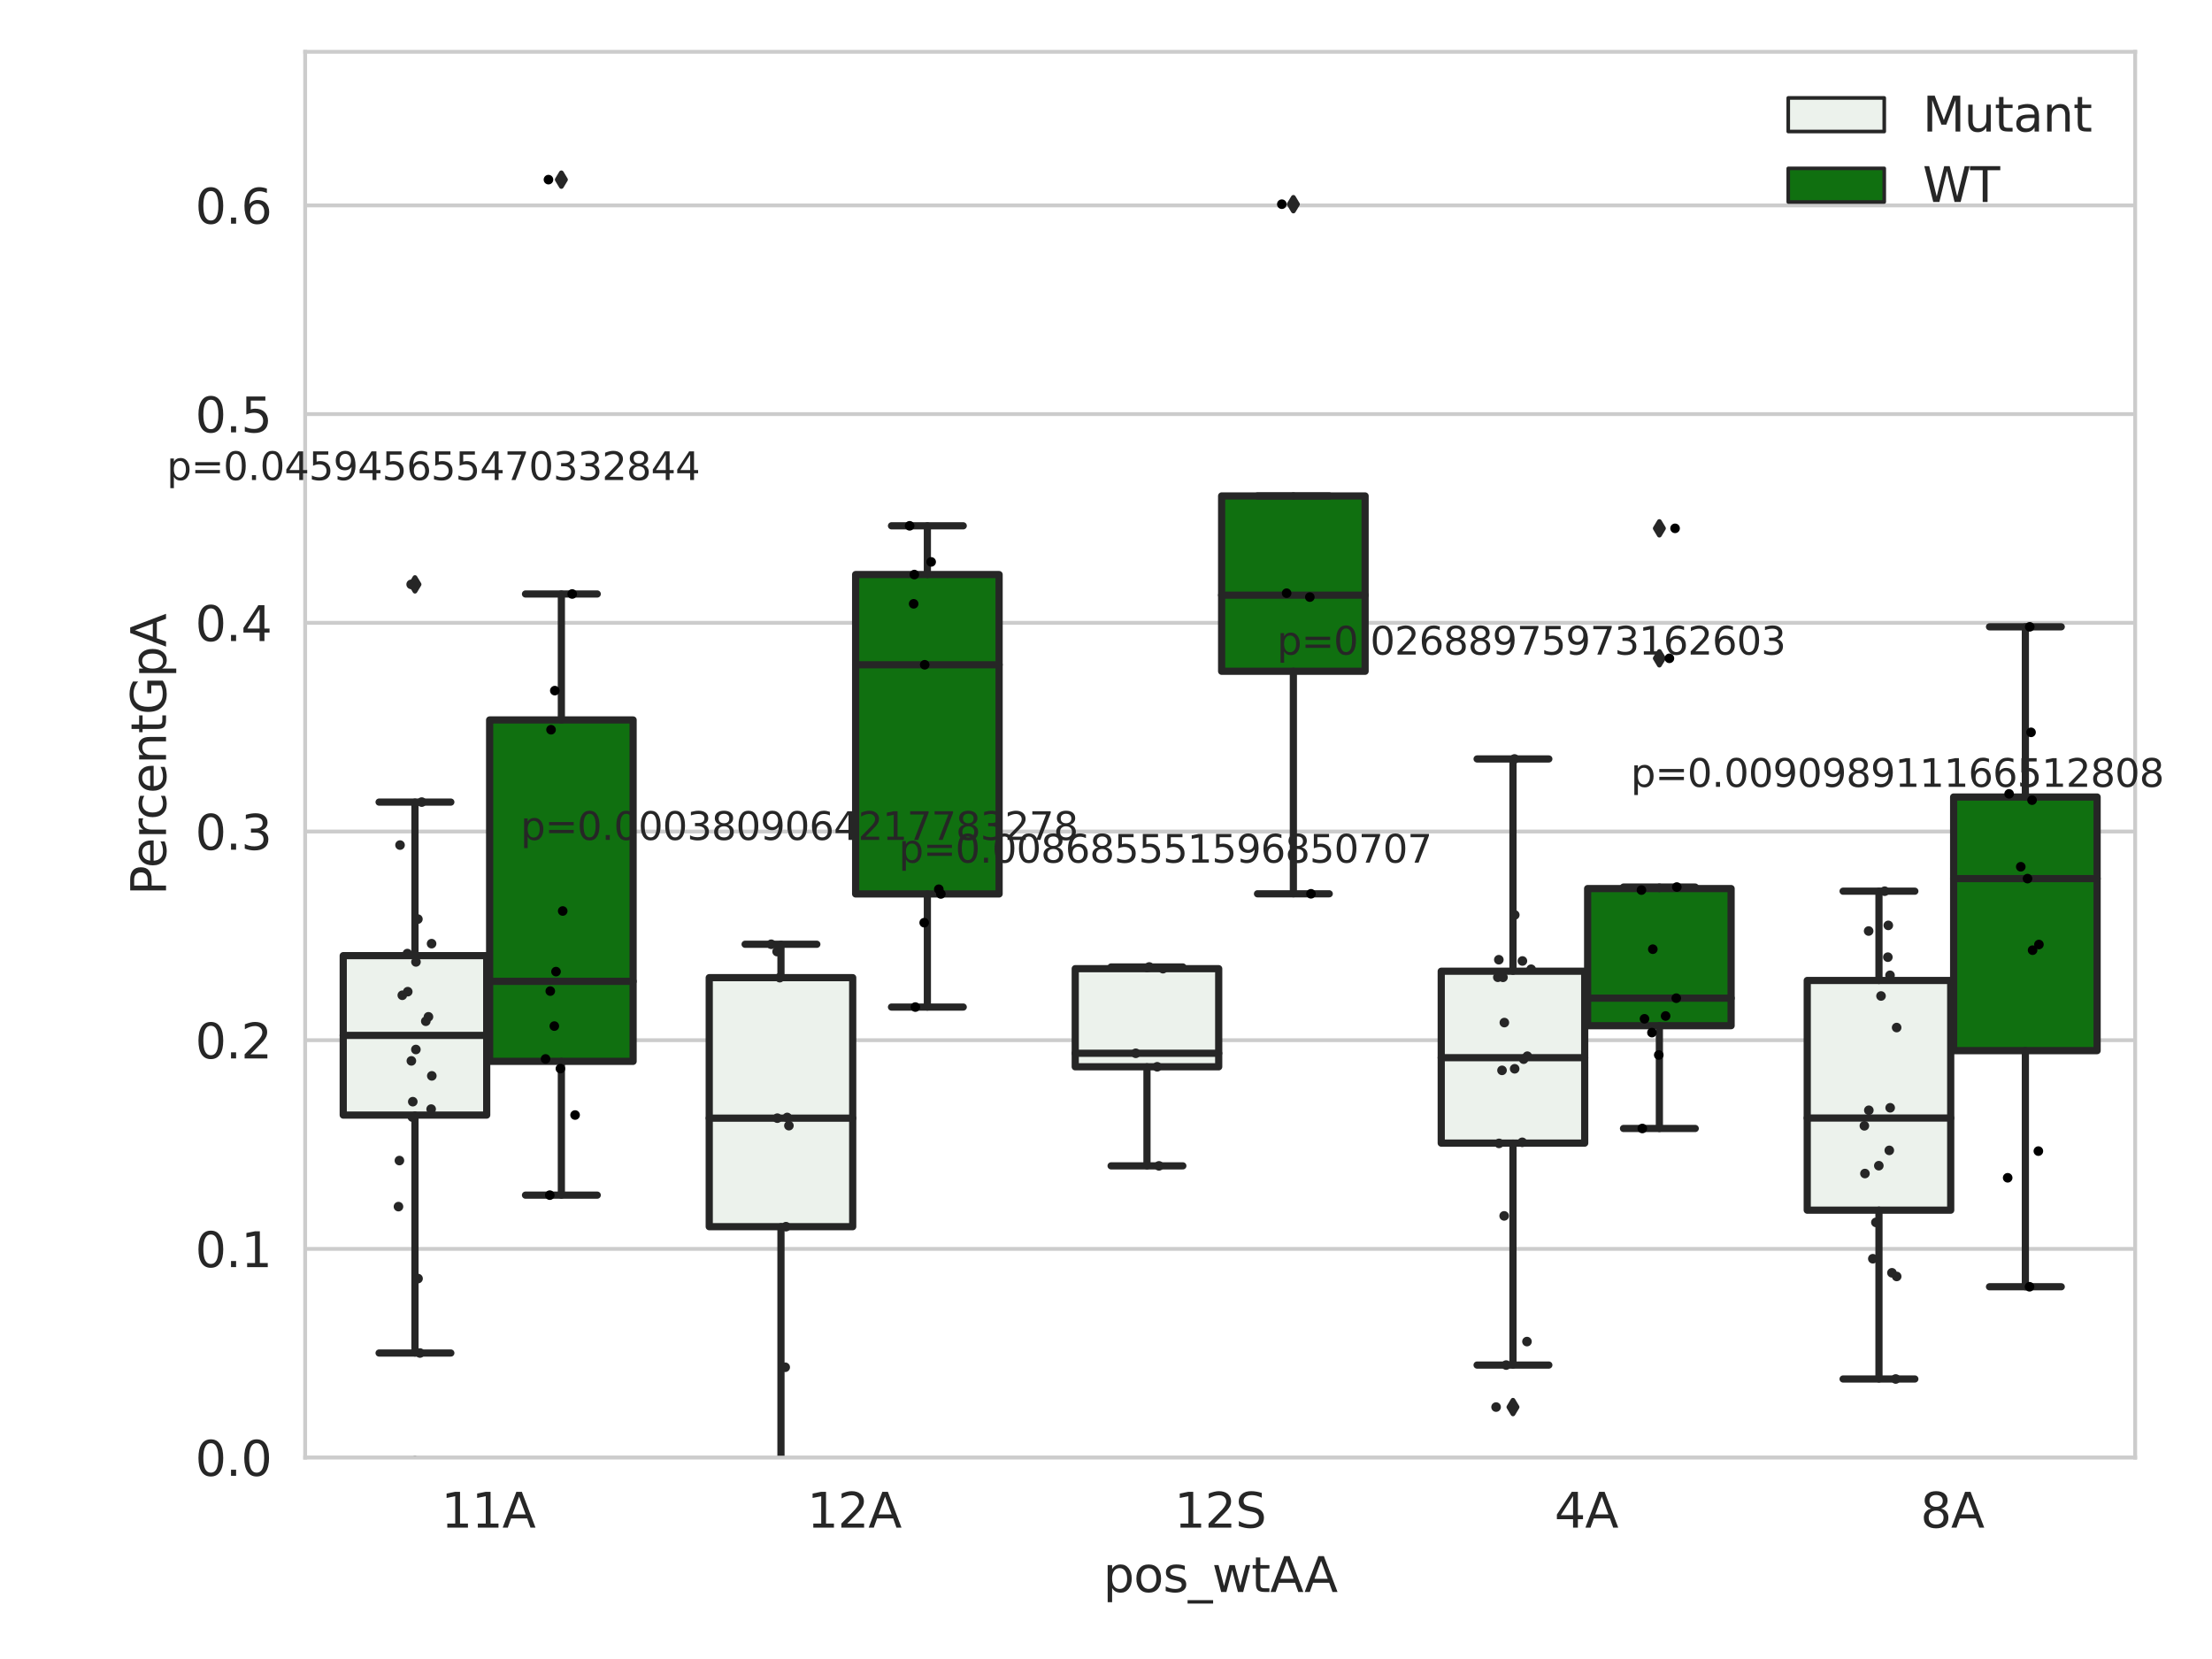 <?xml version="1.0" encoding="utf-8" standalone="no"?>
<!DOCTYPE svg PUBLIC "-//W3C//DTD SVG 1.1//EN"
  "http://www.w3.org/Graphics/SVG/1.1/DTD/svg11.dtd">
<svg xmlns:xlink="http://www.w3.org/1999/xlink" width="460.8pt" height="345.6pt" viewBox="0 0 460.8 345.6" xmlns="http://www.w3.org/2000/svg" version="1.1">
 <defs>
  <style type="text/css">*{stroke-linejoin: round; stroke-linecap: butt}</style>
 </defs>
 <g id="figure_1">
  <g id="patch_1">
   <path d="M 0 345.6 
L 460.8 345.6 
L 460.8 0 
L 0 0 
z
" style="fill: #ffffff"/>
  </g>
  <g id="axes_1">
   <g id="patch_2">
    <path d="M 63.571 303.64 
L 444.796 303.64 
L 444.796 10.8 
L 63.571 10.8 
z
" style="fill: #ffffff"/>
   </g>
   <g id="matplotlib.axis_1">
    <g id="xtick_1">
     <g id="text_1">
      <!-- 11A -->
      <g style="fill: #262626" transform="translate(91.911 318.238)scale(0.1 -0.1)">
       <defs>
        <path id="DejaVuSans-31" d="M 794 531 
L 1825 531 
L 1825 4091 
L 703 3866 
L 703 4441 
L 1819 4666 
L 2450 4666 
L 2450 531 
L 3481 531 
L 3481 0 
L 794 0 
L 794 531 
z
" transform="scale(0.016)"/>
        <path id="DejaVuSans-41" d="M 2188 4044 
L 1331 1722 
L 3047 1722 
L 2188 4044 
z
M 1831 4666 
L 2547 4666 
L 4325 0 
L 3669 0 
L 3244 1197 
L 1141 1197 
L 716 0 
L 50 0 
L 1831 4666 
z
" transform="scale(0.016)"/>
       </defs>
       <use xlink:href="#DejaVuSans-31"/>
       <use xlink:href="#DejaVuSans-31" x="63.623"/>
       <use xlink:href="#DejaVuSans-41" x="127.246"/>
      </g>
     </g>
    </g>
    <g id="xtick_2">
     <g id="text_2">
      <!-- 12A -->
      <g style="fill: #262626" transform="translate(168.156 318.238)scale(0.1 -0.1)">
       <defs>
        <path id="DejaVuSans-32" d="M 1228 531 
L 3431 531 
L 3431 0 
L 469 0 
L 469 531 
Q 828 903 1448 1529 
Q 2069 2156 2228 2338 
Q 2531 2678 2651 2914 
Q 2772 3150 2772 3378 
Q 2772 3750 2511 3984 
Q 2250 4219 1831 4219 
Q 1534 4219 1204 4116 
Q 875 4013 500 3803 
L 500 4441 
Q 881 4594 1212 4672 
Q 1544 4750 1819 4750 
Q 2544 4750 2975 4387 
Q 3406 4025 3406 3419 
Q 3406 3131 3298 2873 
Q 3191 2616 2906 2266 
Q 2828 2175 2409 1742 
Q 1991 1309 1228 531 
z
" transform="scale(0.016)"/>
       </defs>
       <use xlink:href="#DejaVuSans-31"/>
       <use xlink:href="#DejaVuSans-32" x="63.623"/>
       <use xlink:href="#DejaVuSans-41" x="127.246"/>
      </g>
     </g>
    </g>
    <g id="xtick_3">
     <g id="text_3">
      <!-- 12S -->
      <g style="fill: #262626" transform="translate(244.647 318.238)scale(0.1 -0.1)">
       <defs>
        <path id="DejaVuSans-53" d="M 3425 4513 
L 3425 3897 
Q 3066 4069 2747 4153 
Q 2428 4238 2131 4238 
Q 1616 4238 1336 4038 
Q 1056 3838 1056 3469 
Q 1056 3159 1242 3001 
Q 1428 2844 1947 2747 
L 2328 2669 
Q 3034 2534 3370 2195 
Q 3706 1856 3706 1288 
Q 3706 609 3251 259 
Q 2797 -91 1919 -91 
Q 1588 -91 1214 -16 
Q 841 59 441 206 
L 441 856 
Q 825 641 1194 531 
Q 1563 422 1919 422 
Q 2459 422 2753 634 
Q 3047 847 3047 1241 
Q 3047 1584 2836 1778 
Q 2625 1972 2144 2069 
L 1759 2144 
Q 1053 2284 737 2584 
Q 422 2884 422 3419 
Q 422 4038 858 4394 
Q 1294 4750 2059 4750 
Q 2388 4750 2728 4690 
Q 3069 4631 3425 4513 
z
" transform="scale(0.016)"/>
       </defs>
       <use xlink:href="#DejaVuSans-31"/>
       <use xlink:href="#DejaVuSans-32" x="63.623"/>
       <use xlink:href="#DejaVuSans-53" x="127.246"/>
      </g>
     </g>
    </g>
    <g id="xtick_4">
     <g id="text_4">
      <!-- 4A -->
      <g style="fill: #262626" transform="translate(323.827 318.238)scale(0.1 -0.1)">
       <defs>
        <path id="DejaVuSans-34" d="M 2419 4116 
L 825 1625 
L 2419 1625 
L 2419 4116 
z
M 2253 4666 
L 3047 4666 
L 3047 1625 
L 3713 1625 
L 3713 1100 
L 3047 1100 
L 3047 0 
L 2419 0 
L 2419 1100 
L 313 1100 
L 313 1709 
L 2253 4666 
z
" transform="scale(0.016)"/>
       </defs>
       <use xlink:href="#DejaVuSans-34"/>
       <use xlink:href="#DejaVuSans-41" x="63.623"/>
      </g>
     </g>
    </g>
    <g id="xtick_5">
     <g id="text_5">
      <!-- 8A -->
      <g style="fill: #262626" transform="translate(400.072 318.238)scale(0.1 -0.1)">
       <defs>
        <path id="DejaVuSans-38" d="M 2034 2216 
Q 1584 2216 1326 1975 
Q 1069 1734 1069 1313 
Q 1069 891 1326 650 
Q 1584 409 2034 409 
Q 2484 409 2743 651 
Q 3003 894 3003 1313 
Q 3003 1734 2745 1975 
Q 2488 2216 2034 2216 
z
M 1403 2484 
Q 997 2584 770 2862 
Q 544 3141 544 3541 
Q 544 4100 942 4425 
Q 1341 4750 2034 4750 
Q 2731 4750 3128 4425 
Q 3525 4100 3525 3541 
Q 3525 3141 3298 2862 
Q 3072 2584 2669 2484 
Q 3125 2378 3379 2068 
Q 3634 1759 3634 1313 
Q 3634 634 3220 271 
Q 2806 -91 2034 -91 
Q 1263 -91 848 271 
Q 434 634 434 1313 
Q 434 1759 690 2068 
Q 947 2378 1403 2484 
z
M 1172 3481 
Q 1172 3119 1398 2916 
Q 1625 2713 2034 2713 
Q 2441 2713 2670 2916 
Q 2900 3119 2900 3481 
Q 2900 3844 2670 4047 
Q 2441 4250 2034 4250 
Q 1625 4250 1398 4047 
Q 1172 3844 1172 3481 
z
" transform="scale(0.016)"/>
       </defs>
       <use xlink:href="#DejaVuSans-38"/>
       <use xlink:href="#DejaVuSans-41" x="63.623"/>
      </g>
     </g>
    </g>
    <g id="text_6">
     <!-- pos_wtAA -->
     <g style="fill: #262626" transform="translate(229.818 331.638)scale(0.1 -0.1)">
      <defs>
       <path id="DejaVuSans-70" d="M 1159 525 
L 1159 -1331 
L 581 -1331 
L 581 3500 
L 1159 3500 
L 1159 2969 
Q 1341 3281 1617 3432 
Q 1894 3584 2278 3584 
Q 2916 3584 3314 3078 
Q 3713 2572 3713 1747 
Q 3713 922 3314 415 
Q 2916 -91 2278 -91 
Q 1894 -91 1617 61 
Q 1341 213 1159 525 
z
M 3116 1747 
Q 3116 2381 2855 2742 
Q 2594 3103 2138 3103 
Q 1681 3103 1420 2742 
Q 1159 2381 1159 1747 
Q 1159 1113 1420 752 
Q 1681 391 2138 391 
Q 2594 391 2855 752 
Q 3116 1113 3116 1747 
z
" transform="scale(0.016)"/>
       <path id="DejaVuSans-6f" d="M 1959 3097 
Q 1497 3097 1228 2736 
Q 959 2375 959 1747 
Q 959 1119 1226 758 
Q 1494 397 1959 397 
Q 2419 397 2687 759 
Q 2956 1122 2956 1747 
Q 2956 2369 2687 2733 
Q 2419 3097 1959 3097 
z
M 1959 3584 
Q 2709 3584 3137 3096 
Q 3566 2609 3566 1747 
Q 3566 888 3137 398 
Q 2709 -91 1959 -91 
Q 1206 -91 779 398 
Q 353 888 353 1747 
Q 353 2609 779 3096 
Q 1206 3584 1959 3584 
z
" transform="scale(0.016)"/>
       <path id="DejaVuSans-73" d="M 2834 3397 
L 2834 2853 
Q 2591 2978 2328 3040 
Q 2066 3103 1784 3103 
Q 1356 3103 1142 2972 
Q 928 2841 928 2578 
Q 928 2378 1081 2264 
Q 1234 2150 1697 2047 
L 1894 2003 
Q 2506 1872 2764 1633 
Q 3022 1394 3022 966 
Q 3022 478 2636 193 
Q 2250 -91 1575 -91 
Q 1294 -91 989 -36 
Q 684 19 347 128 
L 347 722 
Q 666 556 975 473 
Q 1284 391 1588 391 
Q 1994 391 2212 530 
Q 2431 669 2431 922 
Q 2431 1156 2273 1281 
Q 2116 1406 1581 1522 
L 1381 1569 
Q 847 1681 609 1914 
Q 372 2147 372 2553 
Q 372 3047 722 3315 
Q 1072 3584 1716 3584 
Q 2034 3584 2315 3537 
Q 2597 3491 2834 3397 
z
" transform="scale(0.016)"/>
       <path id="DejaVuSans-5f" d="M 3263 -1063 
L 3263 -1509 
L -63 -1509 
L -63 -1063 
L 3263 -1063 
z
" transform="scale(0.016)"/>
       <path id="DejaVuSans-77" d="M 269 3500 
L 844 3500 
L 1563 769 
L 2278 3500 
L 2956 3500 
L 3675 769 
L 4391 3500 
L 4966 3500 
L 4050 0 
L 3372 0 
L 2619 2869 
L 1863 0 
L 1184 0 
L 269 3500 
z
" transform="scale(0.016)"/>
       <path id="DejaVuSans-74" d="M 1172 4494 
L 1172 3500 
L 2356 3500 
L 2356 3053 
L 1172 3053 
L 1172 1153 
Q 1172 725 1289 603 
Q 1406 481 1766 481 
L 2356 481 
L 2356 0 
L 1766 0 
Q 1100 0 847 248 
Q 594 497 594 1153 
L 594 3053 
L 172 3053 
L 172 3500 
L 594 3500 
L 594 4494 
L 1172 4494 
z
" transform="scale(0.016)"/>
      </defs>
      <use xlink:href="#DejaVuSans-70"/>
      <use xlink:href="#DejaVuSans-6f" x="63.477"/>
      <use xlink:href="#DejaVuSans-73" x="124.658"/>
      <use xlink:href="#DejaVuSans-5f" x="176.758"/>
      <use xlink:href="#DejaVuSans-77" x="226.758"/>
      <use xlink:href="#DejaVuSans-74" x="308.545"/>
      <use xlink:href="#DejaVuSans-41" x="347.754"/>
      <use xlink:href="#DejaVuSans-41" x="418.912"/>
     </g>
    </g>
   </g>
   <g id="matplotlib.axis_2">
    <g id="ytick_1">
     <g id="line2d_1">
      <path d="M 63.571 303.64 
L 444.796 303.64 
" clip-path="url(#p004ff49434)" style="fill: none; stroke: #cccccc; stroke-width: 0.8; stroke-linecap: round"/>
     </g>
     <g id="text_7">
      <!-- 0.0 -->
      <g style="fill: #262626" transform="translate(40.668 307.439)scale(0.1 -0.1)">
       <defs>
        <path id="DejaVuSans-30" d="M 2034 4250 
Q 1547 4250 1301 3770 
Q 1056 3291 1056 2328 
Q 1056 1369 1301 889 
Q 1547 409 2034 409 
Q 2525 409 2770 889 
Q 3016 1369 3016 2328 
Q 3016 3291 2770 3770 
Q 2525 4250 2034 4250 
z
M 2034 4750 
Q 2819 4750 3233 4129 
Q 3647 3509 3647 2328 
Q 3647 1150 3233 529 
Q 2819 -91 2034 -91 
Q 1250 -91 836 529 
Q 422 1150 422 2328 
Q 422 3509 836 4129 
Q 1250 4750 2034 4750 
z
" transform="scale(0.016)"/>
        <path id="DejaVuSans-2e" d="M 684 794 
L 1344 794 
L 1344 0 
L 684 0 
L 684 794 
z
" transform="scale(0.016)"/>
       </defs>
       <use xlink:href="#DejaVuSans-30"/>
       <use xlink:href="#DejaVuSans-2e" x="63.623"/>
       <use xlink:href="#DejaVuSans-30" x="95.41"/>
      </g>
     </g>
    </g>
    <g id="ytick_2">
     <g id="line2d_2">
      <path d="M 63.571 260.165 
L 444.796 260.165 
" clip-path="url(#p004ff49434)" style="fill: none; stroke: #cccccc; stroke-width: 0.8; stroke-linecap: round"/>
     </g>
     <g id="text_8">
      <!-- 0.1 -->
      <g style="fill: #262626" transform="translate(40.668 263.965)scale(0.1 -0.1)">
       <use xlink:href="#DejaVuSans-30"/>
       <use xlink:href="#DejaVuSans-2e" x="63.623"/>
       <use xlink:href="#DejaVuSans-31" x="95.41"/>
      </g>
     </g>
    </g>
    <g id="ytick_3">
     <g id="line2d_3">
      <path d="M 63.571 216.691 
L 444.796 216.691 
" clip-path="url(#p004ff49434)" style="fill: none; stroke: #cccccc; stroke-width: 0.8; stroke-linecap: round"/>
     </g>
     <g id="text_9">
      <!-- 0.2 -->
      <g style="fill: #262626" transform="translate(40.668 220.49)scale(0.1 -0.1)">
       <use xlink:href="#DejaVuSans-30"/>
       <use xlink:href="#DejaVuSans-2e" x="63.623"/>
       <use xlink:href="#DejaVuSans-32" x="95.41"/>
      </g>
     </g>
    </g>
    <g id="ytick_4">
     <g id="line2d_4">
      <path d="M 63.571 173.216 
L 444.796 173.216 
" clip-path="url(#p004ff49434)" style="fill: none; stroke: #cccccc; stroke-width: 0.8; stroke-linecap: round"/>
     </g>
     <g id="text_10">
      <!-- 0.3 -->
      <g style="fill: #262626" transform="translate(40.668 177.015)scale(0.1 -0.1)">
       <defs>
        <path id="DejaVuSans-33" d="M 2597 2516 
Q 3050 2419 3304 2112 
Q 3559 1806 3559 1356 
Q 3559 666 3084 287 
Q 2609 -91 1734 -91 
Q 1441 -91 1130 -33 
Q 819 25 488 141 
L 488 750 
Q 750 597 1062 519 
Q 1375 441 1716 441 
Q 2309 441 2620 675 
Q 2931 909 2931 1356 
Q 2931 1769 2642 2001 
Q 2353 2234 1838 2234 
L 1294 2234 
L 1294 2753 
L 1863 2753 
Q 2328 2753 2575 2939 
Q 2822 3125 2822 3475 
Q 2822 3834 2567 4026 
Q 2313 4219 1838 4219 
Q 1578 4219 1281 4162 
Q 984 4106 628 3988 
L 628 4550 
Q 988 4650 1302 4700 
Q 1616 4750 1894 4750 
Q 2613 4750 3031 4423 
Q 3450 4097 3450 3541 
Q 3450 3153 3228 2886 
Q 3006 2619 2597 2516 
z
" transform="scale(0.016)"/>
       </defs>
       <use xlink:href="#DejaVuSans-30"/>
       <use xlink:href="#DejaVuSans-2e" x="63.623"/>
       <use xlink:href="#DejaVuSans-33" x="95.41"/>
      </g>
     </g>
    </g>
    <g id="ytick_5">
     <g id="line2d_5">
      <path d="M 63.571 129.741 
L 444.796 129.741 
" clip-path="url(#p004ff49434)" style="fill: none; stroke: #cccccc; stroke-width: 0.8; stroke-linecap: round"/>
     </g>
     <g id="text_11">
      <!-- 0.4 -->
      <g style="fill: #262626" transform="translate(40.668 133.541)scale(0.1 -0.1)">
       <use xlink:href="#DejaVuSans-30"/>
       <use xlink:href="#DejaVuSans-2e" x="63.623"/>
       <use xlink:href="#DejaVuSans-34" x="95.41"/>
      </g>
     </g>
    </g>
    <g id="ytick_6">
     <g id="line2d_6">
      <path d="M 63.571 86.267 
L 444.796 86.267 
" clip-path="url(#p004ff49434)" style="fill: none; stroke: #cccccc; stroke-width: 0.8; stroke-linecap: round"/>
     </g>
     <g id="text_12">
      <!-- 0.5 -->
      <g style="fill: #262626" transform="translate(40.668 90.066)scale(0.1 -0.1)">
       <defs>
        <path id="DejaVuSans-35" d="M 691 4666 
L 3169 4666 
L 3169 4134 
L 1269 4134 
L 1269 2991 
Q 1406 3038 1543 3061 
Q 1681 3084 1819 3084 
Q 2600 3084 3056 2656 
Q 3513 2228 3513 1497 
Q 3513 744 3044 326 
Q 2575 -91 1722 -91 
Q 1428 -91 1123 -41 
Q 819 9 494 109 
L 494 744 
Q 775 591 1075 516 
Q 1375 441 1709 441 
Q 2250 441 2565 725 
Q 2881 1009 2881 1497 
Q 2881 1984 2565 2268 
Q 2250 2553 1709 2553 
Q 1456 2553 1204 2497 
Q 953 2441 691 2322 
L 691 4666 
z
" transform="scale(0.016)"/>
       </defs>
       <use xlink:href="#DejaVuSans-30"/>
       <use xlink:href="#DejaVuSans-2e" x="63.623"/>
       <use xlink:href="#DejaVuSans-35" x="95.41"/>
      </g>
     </g>
    </g>
    <g id="ytick_7">
     <g id="line2d_7">
      <path d="M 63.571 42.792 
L 444.796 42.792 
" clip-path="url(#p004ff49434)" style="fill: none; stroke: #cccccc; stroke-width: 0.8; stroke-linecap: round"/>
     </g>
     <g id="text_13">
      <!-- 0.6 -->
      <g style="fill: #262626" transform="translate(40.668 46.591)scale(0.1 -0.1)">
       <defs>
        <path id="DejaVuSans-36" d="M 2113 2584 
Q 1688 2584 1439 2293 
Q 1191 2003 1191 1497 
Q 1191 994 1439 701 
Q 1688 409 2113 409 
Q 2538 409 2786 701 
Q 3034 994 3034 1497 
Q 3034 2003 2786 2293 
Q 2538 2584 2113 2584 
z
M 3366 4563 
L 3366 3988 
Q 3128 4100 2886 4159 
Q 2644 4219 2406 4219 
Q 1781 4219 1451 3797 
Q 1122 3375 1075 2522 
Q 1259 2794 1537 2939 
Q 1816 3084 2150 3084 
Q 2853 3084 3261 2657 
Q 3669 2231 3669 1497 
Q 3669 778 3244 343 
Q 2819 -91 2113 -91 
Q 1303 -91 875 529 
Q 447 1150 447 2328 
Q 447 3434 972 4092 
Q 1497 4750 2381 4750 
Q 2619 4750 2861 4703 
Q 3103 4656 3366 4563 
z
" transform="scale(0.016)"/>
       </defs>
       <use xlink:href="#DejaVuSans-30"/>
       <use xlink:href="#DejaVuSans-2e" x="63.623"/>
       <use xlink:href="#DejaVuSans-36" x="95.41"/>
      </g>
     </g>
    </g>
    <g id="text_14">
     <!-- PercentGpA -->
     <g style="fill: #262626" transform="translate(34.588 186.497)rotate(-90)scale(0.1 -0.1)">
      <defs>
       <path id="DejaVuSans-50" d="M 1259 4147 
L 1259 2394 
L 2053 2394 
Q 2494 2394 2734 2622 
Q 2975 2850 2975 3272 
Q 2975 3691 2734 3919 
Q 2494 4147 2053 4147 
L 1259 4147 
z
M 628 4666 
L 2053 4666 
Q 2838 4666 3239 4311 
Q 3641 3956 3641 3272 
Q 3641 2581 3239 2228 
Q 2838 1875 2053 1875 
L 1259 1875 
L 1259 0 
L 628 0 
L 628 4666 
z
" transform="scale(0.016)"/>
       <path id="DejaVuSans-65" d="M 3597 1894 
L 3597 1613 
L 953 1613 
Q 991 1019 1311 708 
Q 1631 397 2203 397 
Q 2534 397 2845 478 
Q 3156 559 3463 722 
L 3463 178 
Q 3153 47 2828 -22 
Q 2503 -91 2169 -91 
Q 1331 -91 842 396 
Q 353 884 353 1716 
Q 353 2575 817 3079 
Q 1281 3584 2069 3584 
Q 2775 3584 3186 3129 
Q 3597 2675 3597 1894 
z
M 3022 2063 
Q 3016 2534 2758 2815 
Q 2500 3097 2075 3097 
Q 1594 3097 1305 2825 
Q 1016 2553 972 2059 
L 3022 2063 
z
" transform="scale(0.016)"/>
       <path id="DejaVuSans-72" d="M 2631 2963 
Q 2534 3019 2420 3045 
Q 2306 3072 2169 3072 
Q 1681 3072 1420 2755 
Q 1159 2438 1159 1844 
L 1159 0 
L 581 0 
L 581 3500 
L 1159 3500 
L 1159 2956 
Q 1341 3275 1631 3429 
Q 1922 3584 2338 3584 
Q 2397 3584 2469 3576 
Q 2541 3569 2628 3553 
L 2631 2963 
z
" transform="scale(0.016)"/>
       <path id="DejaVuSans-63" d="M 3122 3366 
L 3122 2828 
Q 2878 2963 2633 3030 
Q 2388 3097 2138 3097 
Q 1578 3097 1268 2742 
Q 959 2388 959 1747 
Q 959 1106 1268 751 
Q 1578 397 2138 397 
Q 2388 397 2633 464 
Q 2878 531 3122 666 
L 3122 134 
Q 2881 22 2623 -34 
Q 2366 -91 2075 -91 
Q 1284 -91 818 406 
Q 353 903 353 1747 
Q 353 2603 823 3093 
Q 1294 3584 2113 3584 
Q 2378 3584 2631 3529 
Q 2884 3475 3122 3366 
z
" transform="scale(0.016)"/>
       <path id="DejaVuSans-6e" d="M 3513 2113 
L 3513 0 
L 2938 0 
L 2938 2094 
Q 2938 2591 2744 2837 
Q 2550 3084 2163 3084 
Q 1697 3084 1428 2787 
Q 1159 2491 1159 1978 
L 1159 0 
L 581 0 
L 581 3500 
L 1159 3500 
L 1159 2956 
Q 1366 3272 1645 3428 
Q 1925 3584 2291 3584 
Q 2894 3584 3203 3211 
Q 3513 2838 3513 2113 
z
" transform="scale(0.016)"/>
       <path id="DejaVuSans-47" d="M 3809 666 
L 3809 1919 
L 2778 1919 
L 2778 2438 
L 4434 2438 
L 4434 434 
Q 4069 175 3628 42 
Q 3188 -91 2688 -91 
Q 1594 -91 976 548 
Q 359 1188 359 2328 
Q 359 3472 976 4111 
Q 1594 4750 2688 4750 
Q 3144 4750 3555 4637 
Q 3966 4525 4313 4306 
L 4313 3634 
Q 3963 3931 3569 4081 
Q 3175 4231 2741 4231 
Q 1884 4231 1454 3753 
Q 1025 3275 1025 2328 
Q 1025 1384 1454 906 
Q 1884 428 2741 428 
Q 3075 428 3337 486 
Q 3600 544 3809 666 
z
" transform="scale(0.016)"/>
      </defs>
      <use xlink:href="#DejaVuSans-50"/>
      <use xlink:href="#DejaVuSans-65" x="56.678"/>
      <use xlink:href="#DejaVuSans-72" x="118.201"/>
      <use xlink:href="#DejaVuSans-63" x="157.064"/>
      <use xlink:href="#DejaVuSans-65" x="212.045"/>
      <use xlink:href="#DejaVuSans-6e" x="273.568"/>
      <use xlink:href="#DejaVuSans-74" x="336.947"/>
      <use xlink:href="#DejaVuSans-47" x="376.156"/>
      <use xlink:href="#DejaVuSans-70" x="453.646"/>
      <use xlink:href="#DejaVuSans-41" x="517.123"/>
     </g>
    </g>
   </g>
   <g id="patch_3">
    <path d="M 71.501 232.29 
L 101.389 232.29 
L 101.389 199.081 
L 71.501 199.081 
L 71.501 232.29 
z
" clip-path="url(#p004ff49434)" style="fill: #ecf2ec; stroke: #262626; stroke-width: 1.5; stroke-linejoin: miter"/>
   </g>
   <g id="patch_4">
    <path d="M 101.999 221.099 
L 131.887 221.099 
L 131.887 149.98 
L 101.999 149.98 
L 101.999 221.099 
z
" clip-path="url(#p004ff49434)" style="fill: #107010; stroke: #262626; stroke-width: 1.5; stroke-linejoin: miter"/>
   </g>
   <g id="patch_5">
    <path d="M 147.746 255.54 
L 177.634 255.54 
L 177.634 203.666 
L 147.746 203.666 
L 147.746 255.54 
z
" clip-path="url(#p004ff49434)" style="fill: #ecf2ec; stroke: #262626; stroke-width: 1.5; stroke-linejoin: miter"/>
   </g>
   <g id="patch_6">
    <path d="M 178.244 186.228 
L 208.132 186.228 
L 208.132 119.689 
L 178.244 119.689 
L 178.244 186.228 
z
" clip-path="url(#p004ff49434)" style="fill: #107010; stroke: #262626; stroke-width: 1.5; stroke-linejoin: miter"/>
   </g>
   <g id="patch_7">
    <path d="M 223.991 222.234 
L 253.879 222.234 
L 253.879 201.794 
L 223.991 201.794 
L 223.991 222.234 
z
" clip-path="url(#p004ff49434)" style="fill: #ecf2ec; stroke: #262626; stroke-width: 1.5; stroke-linejoin: miter"/>
   </g>
   <g id="patch_8">
    <path d="M 254.488 139.838 
L 284.376 139.838 
L 284.376 103.315 
L 254.488 103.315 
L 254.488 139.838 
z
" clip-path="url(#p004ff49434)" style="fill: #107010; stroke: #262626; stroke-width: 1.5; stroke-linejoin: miter"/>
   </g>
   <g id="patch_9">
    <path d="M 300.235 238.133 
L 330.123 238.133 
L 330.123 202.326 
L 300.235 202.326 
L 300.235 238.133 
z
" clip-path="url(#p004ff49434)" style="fill: #ecf2ec; stroke: #262626; stroke-width: 1.5; stroke-linejoin: miter"/>
   </g>
   <g id="patch_10">
    <path d="M 330.733 213.671 
L 360.621 213.671 
L 360.621 185.105 
L 330.733 185.105 
L 330.733 213.671 
z
" clip-path="url(#p004ff49434)" style="fill: #107010; stroke: #262626; stroke-width: 1.5; stroke-linejoin: miter"/>
   </g>
   <g id="patch_11">
    <path d="M 376.48 252.102 
L 406.368 252.102 
L 406.368 204.249 
L 376.48 204.249 
L 376.48 252.102 
z
" clip-path="url(#p004ff49434)" style="fill: #ecf2ec; stroke: #262626; stroke-width: 1.5; stroke-linejoin: miter"/>
   </g>
   <g id="patch_12">
    <path d="M 406.978 218.868 
L 436.866 218.868 
L 436.866 166.032 
L 406.978 166.032 
L 406.978 218.868 
z
" clip-path="url(#p004ff49434)" style="fill: #107010; stroke: #262626; stroke-width: 1.5; stroke-linejoin: miter"/>
   </g>
   <g id="patch_13">
    <path d="M 101.694 303.64 
L 101.694 303.64 
L 101.694 303.64 
L 101.694 303.64 
z
" clip-path="url(#p004ff49434)" style="fill: #ecf2ec; stroke: #262626; stroke-width: 0.75; stroke-linejoin: miter"/>
   </g>
   <g id="patch_14">
    <path d="M 101.694 303.64 
L 101.694 303.64 
L 101.694 303.64 
L 101.694 303.64 
z
" clip-path="url(#p004ff49434)" style="fill: #107010; stroke: #262626; stroke-width: 0.75; stroke-linejoin: miter"/>
   </g>
   <g id="PathCollection_1"/>
   <g id="PathCollection_2"/>
   <g id="line2d_8">
    <path d="M 86.445 232.29 
L 86.445 281.859 
" clip-path="url(#p004ff49434)" style="fill: none; stroke: #262626; stroke-width: 1.5; stroke-linecap: round"/>
   </g>
   <g id="line2d_9">
    <path d="M 86.445 199.081 
L 86.445 167.092 
" clip-path="url(#p004ff49434)" style="fill: none; stroke: #262626; stroke-width: 1.5; stroke-linecap: round"/>
   </g>
   <g id="line2d_10">
    <path d="M 78.973 281.859 
L 93.917 281.859 
" clip-path="url(#p004ff49434)" style="fill: none; stroke: #262626; stroke-width: 1.5; stroke-linecap: round"/>
   </g>
   <g id="line2d_11">
    <path d="M 78.973 167.092 
L 93.917 167.092 
" clip-path="url(#p004ff49434)" style="fill: none; stroke: #262626; stroke-width: 1.5; stroke-linecap: round"/>
   </g>
   <g id="line2d_12">
    <defs>
     <path id="m495d8e0dfd" d="M -0 1.414 
L 0.849 0 
L 0 -1.414 
L -0.849 -0 
z
" style="stroke: #262626; stroke-linejoin: miter"/>
    </defs>
    <g clip-path="url(#p004ff49434)">
     <use xlink:href="#m495d8e0dfd" x="86.445" y="305.144" style="fill: #262626; stroke: #262626; stroke-linejoin: miter"/>
     <use xlink:href="#m495d8e0dfd" x="86.445" y="121.736" style="fill: #262626; stroke: #262626; stroke-linejoin: miter"/>
    </g>
   </g>
   <g id="line2d_13">
    <path d="M 116.943 221.099 
L 116.943 248.969 
" clip-path="url(#p004ff49434)" style="fill: none; stroke: #262626; stroke-width: 1.5; stroke-linecap: round"/>
   </g>
   <g id="line2d_14">
    <path d="M 116.943 149.98 
L 116.943 123.739 
" clip-path="url(#p004ff49434)" style="fill: none; stroke: #262626; stroke-width: 1.5; stroke-linecap: round"/>
   </g>
   <g id="line2d_15">
    <path d="M 109.471 248.969 
L 124.415 248.969 
" clip-path="url(#p004ff49434)" style="fill: none; stroke: #262626; stroke-width: 1.5; stroke-linecap: round"/>
   </g>
   <g id="line2d_16">
    <path d="M 109.471 123.739 
L 124.415 123.739 
" clip-path="url(#p004ff49434)" style="fill: none; stroke: #262626; stroke-width: 1.5; stroke-linecap: round"/>
   </g>
   <g id="line2d_17">
    <g clip-path="url(#p004ff49434)">
     <use xlink:href="#m495d8e0dfd" x="116.943" y="37.422" style="fill: #262626; stroke: #262626; stroke-linejoin: miter"/>
    </g>
   </g>
   <g id="line2d_18">
    <path d="M 162.69 255.54 
L 162.69 327.924 
" clip-path="url(#p004ff49434)" style="fill: none; stroke: #262626; stroke-width: 1.5; stroke-linecap: round"/>
   </g>
   <g id="line2d_19">
    <path d="M 162.69 203.666 
L 162.69 196.706 
" clip-path="url(#p004ff49434)" style="fill: none; stroke: #262626; stroke-width: 1.5; stroke-linecap: round"/>
   </g>
   <g id="line2d_20">
    <path d="M 155.218 327.924 
L 170.162 327.924 
" clip-path="url(#p004ff49434)" style="fill: none; stroke: #262626; stroke-width: 1.5; stroke-linecap: round"/>
   </g>
   <g id="line2d_21">
    <path d="M 155.218 196.706 
L 170.162 196.706 
" clip-path="url(#p004ff49434)" style="fill: none; stroke: #262626; stroke-width: 1.5; stroke-linecap: round"/>
   </g>
   <g id="line2d_22"/>
   <g id="line2d_23">
    <path d="M 193.188 186.228 
L 193.188 209.788 
" clip-path="url(#p004ff49434)" style="fill: none; stroke: #262626; stroke-width: 1.5; stroke-linecap: round"/>
   </g>
   <g id="line2d_24">
    <path d="M 193.188 119.689 
L 193.188 109.534 
" clip-path="url(#p004ff49434)" style="fill: none; stroke: #262626; stroke-width: 1.5; stroke-linecap: round"/>
   </g>
   <g id="line2d_25">
    <path d="M 185.716 209.788 
L 200.66 209.788 
" clip-path="url(#p004ff49434)" style="fill: none; stroke: #262626; stroke-width: 1.5; stroke-linecap: round"/>
   </g>
   <g id="line2d_26">
    <path d="M 185.716 109.534 
L 200.66 109.534 
" clip-path="url(#p004ff49434)" style="fill: none; stroke: #262626; stroke-width: 1.5; stroke-linecap: round"/>
   </g>
   <g id="line2d_27"/>
   <g id="line2d_28">
    <path d="M 238.935 222.234 
L 238.935 242.87 
" clip-path="url(#p004ff49434)" style="fill: none; stroke: #262626; stroke-width: 1.5; stroke-linecap: round"/>
   </g>
   <g id="line2d_29">
    <path d="M 238.935 201.794 
L 238.935 201.436 
" clip-path="url(#p004ff49434)" style="fill: none; stroke: #262626; stroke-width: 1.5; stroke-linecap: round"/>
   </g>
   <g id="line2d_30">
    <path d="M 231.463 242.87 
L 246.407 242.87 
" clip-path="url(#p004ff49434)" style="fill: none; stroke: #262626; stroke-width: 1.5; stroke-linecap: round"/>
   </g>
   <g id="line2d_31">
    <path d="M 231.463 201.436 
L 246.407 201.436 
" clip-path="url(#p004ff49434)" style="fill: none; stroke: #262626; stroke-width: 1.5; stroke-linecap: round"/>
   </g>
   <g id="line2d_32"/>
   <g id="line2d_33">
    <path d="M 269.432 139.838 
L 269.432 186.195 
" clip-path="url(#p004ff49434)" style="fill: none; stroke: #262626; stroke-width: 1.5; stroke-linecap: round"/>
   </g>
   <g id="line2d_34">
    <path d="M 269.432 103.315 
L 269.432 103.315 
" clip-path="url(#p004ff49434)" style="fill: none; stroke: #262626; stroke-width: 1.5; stroke-linecap: round"/>
   </g>
   <g id="line2d_35">
    <path d="M 261.96 186.195 
L 276.904 186.195 
" clip-path="url(#p004ff49434)" style="fill: none; stroke: #262626; stroke-width: 1.5; stroke-linecap: round"/>
   </g>
   <g id="line2d_36">
    <path d="M 261.96 103.315 
L 276.904 103.315 
" clip-path="url(#p004ff49434)" style="fill: none; stroke: #262626; stroke-width: 1.5; stroke-linecap: round"/>
   </g>
   <g id="line2d_37">
    <g clip-path="url(#p004ff49434)">
     <use xlink:href="#m495d8e0dfd" x="269.432" y="42.536" style="fill: #262626; stroke: #262626; stroke-linejoin: miter"/>
    </g>
   </g>
   <g id="line2d_38">
    <path d="M 315.179 238.133 
L 315.179 284.367 
" clip-path="url(#p004ff49434)" style="fill: none; stroke: #262626; stroke-width: 1.5; stroke-linecap: round"/>
   </g>
   <g id="line2d_39">
    <path d="M 315.179 202.326 
L 315.179 158.103 
" clip-path="url(#p004ff49434)" style="fill: none; stroke: #262626; stroke-width: 1.5; stroke-linecap: round"/>
   </g>
   <g id="line2d_40">
    <path d="M 307.707 284.367 
L 322.651 284.367 
" clip-path="url(#p004ff49434)" style="fill: none; stroke: #262626; stroke-width: 1.5; stroke-linecap: round"/>
   </g>
   <g id="line2d_41">
    <path d="M 307.707 158.103 
L 322.651 158.103 
" clip-path="url(#p004ff49434)" style="fill: none; stroke: #262626; stroke-width: 1.5; stroke-linecap: round"/>
   </g>
   <g id="line2d_42">
    <g clip-path="url(#p004ff49434)">
     <use xlink:href="#m495d8e0dfd" x="315.179" y="293.119" style="fill: #262626; stroke: #262626; stroke-linejoin: miter"/>
    </g>
   </g>
   <g id="line2d_43">
    <path d="M 345.677 213.671 
L 345.677 235.083 
" clip-path="url(#p004ff49434)" style="fill: none; stroke: #262626; stroke-width: 1.5; stroke-linecap: round"/>
   </g>
   <g id="line2d_44">
    <path d="M 345.677 185.105 
L 345.677 184.79 
" clip-path="url(#p004ff49434)" style="fill: none; stroke: #262626; stroke-width: 1.5; stroke-linecap: round"/>
   </g>
   <g id="line2d_45">
    <path d="M 338.205 235.083 
L 353.149 235.083 
" clip-path="url(#p004ff49434)" style="fill: none; stroke: #262626; stroke-width: 1.5; stroke-linecap: round"/>
   </g>
   <g id="line2d_46">
    <path d="M 338.205 184.79 
L 353.149 184.79 
" clip-path="url(#p004ff49434)" style="fill: none; stroke: #262626; stroke-width: 1.5; stroke-linecap: round"/>
   </g>
   <g id="line2d_47">
    <g clip-path="url(#p004ff49434)">
     <use xlink:href="#m495d8e0dfd" x="345.677" y="137.14" style="fill: #262626; stroke: #262626; stroke-linejoin: miter"/>
     <use xlink:href="#m495d8e0dfd" x="345.677" y="110.063" style="fill: #262626; stroke: #262626; stroke-linejoin: miter"/>
    </g>
   </g>
   <g id="line2d_48">
    <path d="M 391.424 252.102 
L 391.424 287.268 
" clip-path="url(#p004ff49434)" style="fill: none; stroke: #262626; stroke-width: 1.5; stroke-linecap: round"/>
   </g>
   <g id="line2d_49">
    <path d="M 391.424 204.249 
L 391.424 185.651 
" clip-path="url(#p004ff49434)" style="fill: none; stroke: #262626; stroke-width: 1.5; stroke-linecap: round"/>
   </g>
   <g id="line2d_50">
    <path d="M 383.952 287.268 
L 398.896 287.268 
" clip-path="url(#p004ff49434)" style="fill: none; stroke: #262626; stroke-width: 1.5; stroke-linecap: round"/>
   </g>
   <g id="line2d_51">
    <path d="M 383.952 185.651 
L 398.896 185.651 
" clip-path="url(#p004ff49434)" style="fill: none; stroke: #262626; stroke-width: 1.5; stroke-linecap: round"/>
   </g>
   <g id="line2d_52"/>
   <g id="line2d_53">
    <path d="M 421.922 218.868 
L 421.922 268.054 
" clip-path="url(#p004ff49434)" style="fill: none; stroke: #262626; stroke-width: 1.5; stroke-linecap: round"/>
   </g>
   <g id="line2d_54">
    <path d="M 421.922 166.032 
L 421.922 130.578 
" clip-path="url(#p004ff49434)" style="fill: none; stroke: #262626; stroke-width: 1.5; stroke-linecap: round"/>
   </g>
   <g id="line2d_55">
    <path d="M 414.45 268.054 
L 429.394 268.054 
" clip-path="url(#p004ff49434)" style="fill: none; stroke: #262626; stroke-width: 1.5; stroke-linecap: round"/>
   </g>
   <g id="line2d_56">
    <path d="M 414.45 130.578 
L 429.394 130.578 
" clip-path="url(#p004ff49434)" style="fill: none; stroke: #262626; stroke-width: 1.5; stroke-linecap: round"/>
   </g>
   <g id="line2d_57"/>
   <g id="line2d_58">
    <path d="M 71.501 215.687 
L 101.389 215.687 
" clip-path="url(#p004ff49434)" style="fill: none; stroke: #262626; stroke-width: 1.5; stroke-linecap: round"/>
   </g>
   <g id="line2d_59">
    <path d="M 101.999 204.434 
L 131.887 204.434 
" clip-path="url(#p004ff49434)" style="fill: none; stroke: #262626; stroke-width: 1.5; stroke-linecap: round"/>
   </g>
   <g id="line2d_60">
    <path d="M 147.746 232.934 
L 177.634 232.934 
" clip-path="url(#p004ff49434)" style="fill: none; stroke: #262626; stroke-width: 1.5; stroke-linecap: round"/>
   </g>
   <g id="line2d_61">
    <path d="M 178.244 138.482 
L 208.132 138.482 
" clip-path="url(#p004ff49434)" style="fill: none; stroke: #262626; stroke-width: 1.5; stroke-linecap: round"/>
   </g>
   <g id="line2d_62">
    <path d="M 223.991 219.418 
L 253.879 219.418 
" clip-path="url(#p004ff49434)" style="fill: none; stroke: #262626; stroke-width: 1.5; stroke-linecap: round"/>
   </g>
   <g id="line2d_63">
    <path d="M 254.488 123.981 
L 284.376 123.981 
" clip-path="url(#p004ff49434)" style="fill: none; stroke: #262626; stroke-width: 1.5; stroke-linecap: round"/>
   </g>
   <g id="line2d_64">
    <path d="M 300.235 220.335 
L 330.123 220.335 
" clip-path="url(#p004ff49434)" style="fill: none; stroke: #262626; stroke-width: 1.5; stroke-linecap: round"/>
   </g>
   <g id="line2d_65">
    <path d="M 330.733 207.939 
L 360.621 207.939 
" clip-path="url(#p004ff49434)" style="fill: none; stroke: #262626; stroke-width: 1.5; stroke-linecap: round"/>
   </g>
   <g id="line2d_66">
    <path d="M 376.48 232.909 
L 406.368 232.909 
" clip-path="url(#p004ff49434)" style="fill: none; stroke: #262626; stroke-width: 1.5; stroke-linecap: round"/>
   </g>
   <g id="line2d_67">
    <path d="M 406.978 183.034 
L 436.866 183.034 
" clip-path="url(#p004ff49434)" style="fill: none; stroke: #262626; stroke-width: 1.5; stroke-linecap: round"/>
   </g>
   <g id="patch_15">
    <path d="M 63.571 303.64 
L 63.571 10.8 
" style="fill: none; stroke: #cccccc; stroke-width: 0.8; stroke-linejoin: miter; stroke-linecap: square"/>
   </g>
   <g id="patch_16">
    <path d="M 444.796 303.64 
L 444.796 10.8 
" style="fill: none; stroke: #cccccc; stroke-width: 0.8; stroke-linejoin: miter; stroke-linecap: square"/>
   </g>
   <g id="patch_17">
    <path d="M 63.571 303.64 
L 444.796 303.64 
" style="fill: none; stroke: #cccccc; stroke-width: 0.8; stroke-linejoin: miter; stroke-linecap: square"/>
   </g>
   <g id="patch_18">
    <path d="M 63.571 10.8 
L 444.796 10.8 
" style="fill: none; stroke: #cccccc; stroke-width: 0.8; stroke-linejoin: miter; stroke-linecap: square"/>
   </g>
   <g id="PathCollection_3">
    <defs>
     <path id="C0_0_1c3ef19778" d="M 0 1 
C 0.265 1 0.52 0.895 0.707 0.707 
C 0.895 0.52 1 0.265 1 -0 
C 1 -0.265 0.895 -0.52 0.707 -0.707 
C 0.52 -0.895 0.265 -1 0 -1 
C -0.265 -1 -0.52 -0.895 -0.707 -0.707 
C -0.895 -0.52 -1 -0.265 -1 0 
C -1 0.265 -0.895 0.52 -0.707 0.707 
C -0.52 0.895 -0.265 1 0 1 
z
"/>
    </defs>
    <g clip-path="url(#p004ff49434)">
     <use xlink:href="#C0_0_1c3ef19778" x="84.943" y="206.585" style="fill: #262626"/>
    </g>
    <g clip-path="url(#p004ff49434)">
     <use xlink:href="#C0_0_1c3ef19778" x="87.486" y="281.859" style="fill: #262626"/>
    </g>
    <g clip-path="url(#p004ff49434)">
     <use xlink:href="#C0_0_1c3ef19778" x="85.654" y="121.736" style="fill: #262626"/>
    </g>
    <g clip-path="url(#p004ff49434)">
     <use xlink:href="#C0_0_1c3ef19778" x="87.852" y="167.092" style="fill: #262626"/>
    </g>
    <g clip-path="url(#p004ff49434)">
     <use xlink:href="#C0_0_1c3ef19778" x="85.99" y="229.5" style="fill: #262626"/>
    </g>
    <g clip-path="url(#p004ff49434)">
     <use xlink:href="#C0_0_1c3ef19778" x="85.899" y="232.705" style="fill: #262626"/>
    </g>
    <g clip-path="url(#p004ff49434)">
     <use xlink:href="#C0_0_1c3ef19778" x="83.807" y="207.332" style="fill: #262626"/>
    </g>
    <g clip-path="url(#p004ff49434)">
     <use xlink:href="#C0_0_1c3ef19778" x="89.954" y="224.124" style="fill: #262626"/>
    </g>
    <g clip-path="url(#p004ff49434)">
     <use xlink:href="#C0_0_1c3ef19778" x="89.908" y="196.581" style="fill: #262626"/>
    </g>
    <g clip-path="url(#p004ff49434)">
     <use xlink:href="#C0_0_1c3ef19778" x="89.814" y="231.047" style="fill: #262626"/>
    </g>
    <g clip-path="url(#p004ff49434)">
     <use xlink:href="#C0_0_1c3ef19778" x="82.996" y="305.144" style="fill: #262626"/>
    </g>
    <g clip-path="url(#p004ff49434)">
     <use xlink:href="#C0_0_1c3ef19778" x="83.01" y="251.36" style="fill: #262626"/>
    </g>
    <g clip-path="url(#p004ff49434)">
     <use xlink:href="#C0_0_1c3ef19778" x="85.696" y="221.002" style="fill: #262626"/>
    </g>
    <g clip-path="url(#p004ff49434)">
     <use xlink:href="#C0_0_1c3ef19778" x="83.205" y="241.767" style="fill: #262626"/>
    </g>
    <g clip-path="url(#p004ff49434)">
     <use xlink:href="#C0_0_1c3ef19778" x="83.335" y="176.046" style="fill: #262626"/>
    </g>
    <g clip-path="url(#p004ff49434)">
     <use xlink:href="#C0_0_1c3ef19778" x="86.636" y="218.63" style="fill: #262626"/>
    </g>
    <g clip-path="url(#p004ff49434)">
     <use xlink:href="#C0_0_1c3ef19778" x="84.864" y="198.647" style="fill: #262626"/>
    </g>
    <g clip-path="url(#p004ff49434)">
     <use xlink:href="#C0_0_1c3ef19778" x="88.701" y="212.745" style="fill: #262626"/>
    </g>
    <g clip-path="url(#p004ff49434)">
     <use xlink:href="#C0_0_1c3ef19778" x="86.654" y="200.385" style="fill: #262626"/>
    </g>
    <g clip-path="url(#p004ff49434)">
     <use xlink:href="#C0_0_1c3ef19778" x="87.056" y="191.466" style="fill: #262626"/>
    </g>
    <g clip-path="url(#p004ff49434)">
     <use xlink:href="#C0_0_1c3ef19778" x="87.087" y="266.351" style="fill: #262626"/>
    </g>
    <g clip-path="url(#p004ff49434)">
     <use xlink:href="#C0_0_1c3ef19778" x="89.255" y="211.819" style="fill: #262626"/>
    </g>
   </g>
   <g id="PathCollection_4">
    <defs>
     <path id="C1_0_545c1d066f" d="M 0 1 
C 0.265 1 0.52 0.895 0.707 0.707 
C 0.895 0.52 1 0.265 1 -0 
C 1 -0.265 0.895 -0.52 0.707 -0.707 
C 0.52 -0.895 0.265 -1 0 -1 
C -0.265 -1 -0.52 -0.895 -0.707 -0.707 
C -0.895 -0.52 -1 -0.265 -1 0 
C -1 0.265 -0.895 0.52 -0.707 0.707 
C -0.52 0.895 -0.265 1 0 1 
z
"/>
    </defs>
    <g clip-path="url(#p004ff49434)">
     <use xlink:href="#C1_0_545c1d066f" x="114.633" y="206.462"/>
    </g>
    <g clip-path="url(#p004ff49434)">
     <use xlink:href="#C1_0_545c1d066f" x="119.8" y="232.281"/>
    </g>
    <g clip-path="url(#p004ff49434)">
     <use xlink:href="#C1_0_545c1d066f" x="117.222" y="189.776"/>
    </g>
    <g clip-path="url(#p004ff49434)">
     <use xlink:href="#C1_0_545c1d066f" x="115.578" y="143.87"/>
    </g>
    <g clip-path="url(#p004ff49434)">
     <use xlink:href="#C1_0_545c1d066f" x="119.198" y="123.739"/>
    </g>
    <g clip-path="url(#p004ff49434)">
     <use xlink:href="#C1_0_545c1d066f" x="115.476" y="213.751"/>
    </g>
    <g clip-path="url(#p004ff49434)">
     <use xlink:href="#C1_0_545c1d066f" x="114.256" y="37.422"/>
    </g>
    <g clip-path="url(#p004ff49434)">
     <use xlink:href="#C1_0_545c1d066f" x="113.649" y="220.596"/>
    </g>
    <g clip-path="url(#p004ff49434)">
     <use xlink:href="#C1_0_545c1d066f" x="115.828" y="202.406"/>
    </g>
    <g clip-path="url(#p004ff49434)">
     <use xlink:href="#C1_0_545c1d066f" x="116.743" y="222.611"/>
    </g>
    <g clip-path="url(#p004ff49434)">
     <use xlink:href="#C1_0_545c1d066f" x="114.79" y="152.017"/>
    </g>
    <g clip-path="url(#p004ff49434)">
     <use xlink:href="#C1_0_545c1d066f" x="114.53" y="248.969"/>
    </g>
   </g>
   <g id="PathCollection_5">
    <defs>
     <path id="C2_0_9c57bf5bdb" d="M 0 1 
C 0.265 1 0.52 0.895 0.707 0.707 
C 0.895 0.52 1 0.265 1 -0 
C 1 -0.265 0.895 -0.52 0.707 -0.707 
C 0.52 -0.895 0.265 -1 0 -1 
C -0.265 -1 -0.52 -0.895 -0.707 -0.707 
C -0.895 -0.52 -1 -0.265 -1 0 
C -1 0.265 -0.895 0.52 -0.707 0.707 
C -0.52 0.895 -0.265 1 0 1 
z
"/>
    </defs>
    <g clip-path="url(#p004ff49434)">
     <use xlink:href="#C2_0_9c57bf5bdb" x="162.432" y="203.666" style="fill: #262626"/>
    </g>
    <g clip-path="url(#p004ff49434)">
     <use xlink:href="#C2_0_9c57bf5bdb" x="163.734" y="255.54" style="fill: #262626"/>
    </g>
    <g clip-path="url(#p004ff49434)">
     <use xlink:href="#C2_0_9c57bf5bdb" x="163.573" y="284.825" style="fill: #262626"/>
    </g>
    <g clip-path="url(#p004ff49434)">
     <use xlink:href="#C2_0_9c57bf5bdb" x="165.661" y="327.924" style="fill: #262626"/>
    </g>
    <g clip-path="url(#p004ff49434)">
     <use xlink:href="#C2_0_9c57bf5bdb" x="161.933" y="232.934" style="fill: #262626"/>
    </g>
    <g clip-path="url(#p004ff49434)">
     <use xlink:href="#C2_0_9c57bf5bdb" x="161.884" y="198.232" style="fill: #262626"/>
    </g>
    <g clip-path="url(#p004ff49434)">
     <use xlink:href="#C2_0_9c57bf5bdb" x="164.344" y="234.495" style="fill: #262626"/>
    </g>
    <g clip-path="url(#p004ff49434)">
     <use xlink:href="#C2_0_9c57bf5bdb" x="160.659" y="196.706" style="fill: #262626"/>
    </g>
    <g clip-path="url(#p004ff49434)">
     <use xlink:href="#C2_0_9c57bf5bdb" x="163.993" y="232.787" style="fill: #262626"/>
    </g>
   </g>
   <g id="PathCollection_6">
    <defs>
     <path id="C3_0_4238166fc0" d="M 0 1 
C 0.265 1 0.52 0.895 0.707 0.707 
C 0.895 0.52 1 0.265 1 -0 
C 1 -0.265 0.895 -0.52 0.707 -0.707 
C 0.52 -0.895 0.265 -1 0 -1 
C -0.265 -1 -0.52 -0.895 -0.707 -0.707 
C -0.895 -0.52 -1 -0.265 -1 0 
C -1 0.265 -0.895 0.52 -0.707 0.707 
C -0.52 0.895 -0.265 1 0 1 
z
"/>
    </defs>
    <g clip-path="url(#p004ff49434)">
     <use xlink:href="#C3_0_4238166fc0" x="190.472" y="119.689"/>
    </g>
    <g clip-path="url(#p004ff49434)">
     <use xlink:href="#C3_0_4238166fc0" x="192.633" y="138.482"/>
    </g>
    <g clip-path="url(#p004ff49434)">
     <use xlink:href="#C3_0_4238166fc0" x="195.567" y="185.243"/>
    </g>
    <g clip-path="url(#p004ff49434)">
     <use xlink:href="#C3_0_4238166fc0" x="195.998" y="186.228"/>
    </g>
    <g clip-path="url(#p004ff49434)">
     <use xlink:href="#C3_0_4238166fc0" x="193.977" y="117.058"/>
    </g>
    <g clip-path="url(#p004ff49434)">
     <use xlink:href="#C3_0_4238166fc0" x="190.331" y="125.785"/>
    </g>
    <g clip-path="url(#p004ff49434)">
     <use xlink:href="#C3_0_4238166fc0" x="189.492" y="109.534"/>
    </g>
    <g clip-path="url(#p004ff49434)">
     <use xlink:href="#C3_0_4238166fc0" x="190.682" y="209.788"/>
    </g>
    <g clip-path="url(#p004ff49434)">
     <use xlink:href="#C3_0_4238166fc0" x="192.528" y="192.211"/>
    </g>
   </g>
   <g id="PathCollection_7">
    <defs>
     <path id="C4_0_764e229492" d="M 0 1 
C 0.265 1 0.52 0.895 0.707 0.707 
C 0.895 0.52 1 0.265 1 -0 
C 1 -0.265 0.895 -0.52 0.707 -0.707 
C 0.52 -0.895 0.265 -1 0 -1 
C -0.265 -1 -0.52 -0.895 -0.707 -0.707 
C -0.895 -0.52 -1 -0.265 -1 0 
C -1 0.265 -0.895 0.52 -0.707 0.707 
C -0.52 0.895 -0.265 1 0 1 
z
"/>
    </defs>
    <g clip-path="url(#p004ff49434)">
     <use xlink:href="#C4_0_764e229492" x="242.27" y="201.794" style="fill: #262626"/>
    </g>
    <g clip-path="url(#p004ff49434)">
     <use xlink:href="#C4_0_764e229492" x="236.601" y="219.418" style="fill: #262626"/>
    </g>
    <g clip-path="url(#p004ff49434)">
     <use xlink:href="#C4_0_764e229492" x="241.435" y="242.87" style="fill: #262626"/>
    </g>
    <g clip-path="url(#p004ff49434)">
     <use xlink:href="#C4_0_764e229492" x="239.407" y="201.436" style="fill: #262626"/>
    </g>
    <g clip-path="url(#p004ff49434)">
     <use xlink:href="#C4_0_764e229492" x="241.069" y="222.234" style="fill: #262626"/>
    </g>
   </g>
   <g id="PathCollection_8">
    <defs>
     <path id="C5_0_540b1b50dd" d="M 0 1 
C 0.265 1 0.52 0.895 0.707 0.707 
C 0.895 0.52 1 0.265 1 -0 
C 1 -0.265 0.895 -0.52 0.707 -0.707 
C 0.52 -0.895 0.265 -1 0 -1 
C -0.265 -1 -0.52 -0.895 -0.707 -0.707 
C -0.895 -0.52 -1 -0.265 -1 0 
C -1 0.265 -0.895 0.52 -0.707 0.707 
C -0.52 0.895 -0.265 1 0 1 
z
"/>
    </defs>
    <g clip-path="url(#p004ff49434)">
     <use xlink:href="#C5_0_540b1b50dd" x="273.101" y="186.195"/>
    </g>
    <g clip-path="url(#p004ff49434)">
     <use xlink:href="#C5_0_540b1b50dd" x="268.025" y="123.575"/>
    </g>
    <g clip-path="url(#p004ff49434)">
     <use xlink:href="#C5_0_540b1b50dd" x="267.026" y="42.536"/>
    </g>
    <g clip-path="url(#p004ff49434)">
     <use xlink:href="#C5_0_540b1b50dd" x="272.863" y="124.386"/>
    </g>
   </g>
   <g id="PathCollection_9">
    <defs>
     <path id="C6_0_e7c718bdc2" d="M 0 1 
C 0.265 1 0.52 0.895 0.707 0.707 
C 0.895 0.52 1 0.265 1 -0 
C 1 -0.265 0.895 -0.52 0.707 -0.707 
C 0.52 -0.895 0.265 -1 0 -1 
C -0.265 -1 -0.52 -0.895 -0.707 -0.707 
C -0.895 -0.52 -1 -0.265 -1 0 
C -1 0.265 -0.895 0.52 -0.707 0.707 
C -0.52 0.895 -0.265 1 0 1 
z
"/>
    </defs>
    <g clip-path="url(#p004ff49434)">
     <use xlink:href="#C6_0_e7c718bdc2" x="313.346" y="253.29" style="fill: #262626"/>
    </g>
    <g clip-path="url(#p004ff49434)">
     <use xlink:href="#C6_0_e7c718bdc2" x="318.961" y="201.908" style="fill: #262626"/>
    </g>
    <g clip-path="url(#p004ff49434)">
     <use xlink:href="#C6_0_e7c718bdc2" x="312.026" y="203.579" style="fill: #262626"/>
    </g>
    <g clip-path="url(#p004ff49434)">
     <use xlink:href="#C6_0_e7c718bdc2" x="315.53" y="222.649" style="fill: #262626"/>
    </g>
    <g clip-path="url(#p004ff49434)">
     <use xlink:href="#C6_0_e7c718bdc2" x="313.1" y="203.593" style="fill: #262626"/>
    </g>
    <g clip-path="url(#p004ff49434)">
     <use xlink:href="#C6_0_e7c718bdc2" x="317.114" y="237.964" style="fill: #262626"/>
    </g>
    <g clip-path="url(#p004ff49434)">
     <use xlink:href="#C6_0_e7c718bdc2" x="317.147" y="200.19" style="fill: #262626"/>
    </g>
    <g clip-path="url(#p004ff49434)">
     <use xlink:href="#C6_0_e7c718bdc2" x="312.234" y="199.928" style="fill: #262626"/>
    </g>
    <g clip-path="url(#p004ff49434)">
     <use xlink:href="#C6_0_e7c718bdc2" x="312.279" y="238.189" style="fill: #262626"/>
    </g>
    <g clip-path="url(#p004ff49434)">
     <use xlink:href="#C6_0_e7c718bdc2" x="318.174" y="220.024" style="fill: #262626"/>
    </g>
    <g clip-path="url(#p004ff49434)">
     <use xlink:href="#C6_0_e7c718bdc2" x="315.502" y="158.103" style="fill: #262626"/>
    </g>
    <g clip-path="url(#p004ff49434)">
     <use xlink:href="#C6_0_e7c718bdc2" x="311.663" y="293.119" style="fill: #262626"/>
    </g>
    <g clip-path="url(#p004ff49434)">
     <use xlink:href="#C6_0_e7c718bdc2" x="317.4" y="220.645" style="fill: #262626"/>
    </g>
    <g clip-path="url(#p004ff49434)">
     <use xlink:href="#C6_0_e7c718bdc2" x="315.553" y="190.597" style="fill: #262626"/>
    </g>
    <g clip-path="url(#p004ff49434)">
     <use xlink:href="#C6_0_e7c718bdc2" x="312.897" y="222.976" style="fill: #262626"/>
    </g>
    <g clip-path="url(#p004ff49434)">
     <use xlink:href="#C6_0_e7c718bdc2" x="313.386" y="213.023" style="fill: #262626"/>
    </g>
    <g clip-path="url(#p004ff49434)">
     <use xlink:href="#C6_0_e7c718bdc2" x="313.764" y="284.367" style="fill: #262626"/>
    </g>
    <g clip-path="url(#p004ff49434)">
     <use xlink:href="#C6_0_e7c718bdc2" x="318.096" y="279.475" style="fill: #262626"/>
    </g>
   </g>
   <g id="PathCollection_10">
    <defs>
     <path id="C7_0_5cf4ca554f" d="M 0 1 
C 0.265 1 0.52 0.895 0.707 0.707 
C 0.895 0.52 1 0.265 1 -0 
C 1 -0.265 0.895 -0.52 0.707 -0.707 
C 0.52 -0.895 0.265 -1 0 -1 
C -0.265 -1 -0.52 -0.895 -0.707 -0.707 
C -0.895 -0.52 -1 -0.265 -1 0 
C -1 0.265 -0.895 0.52 -0.707 0.707 
C -0.52 0.895 -0.265 1 0 1 
z
"/>
    </defs>
    <g clip-path="url(#p004ff49434)">
     <use xlink:href="#C7_0_5cf4ca554f" x="345.552" y="219.772"/>
    </g>
    <g clip-path="url(#p004ff49434)">
     <use xlink:href="#C7_0_5cf4ca554f" x="347.768" y="137.14"/>
    </g>
    <g clip-path="url(#p004ff49434)">
     <use xlink:href="#C7_0_5cf4ca554f" x="344.13" y="215.108"/>
    </g>
    <g clip-path="url(#p004ff49434)">
     <use xlink:href="#C7_0_5cf4ca554f" x="341.943" y="185.42"/>
    </g>
    <g clip-path="url(#p004ff49434)">
     <use xlink:href="#C7_0_5cf4ca554f" x="349.312" y="184.79"/>
    </g>
    <g clip-path="url(#p004ff49434)">
     <use xlink:href="#C7_0_5cf4ca554f" x="344.31" y="197.733"/>
    </g>
    <g clip-path="url(#p004ff49434)">
     <use xlink:href="#C7_0_5cf4ca554f" x="342.124" y="235.083"/>
    </g>
    <g clip-path="url(#p004ff49434)">
     <use xlink:href="#C7_0_5cf4ca554f" x="342.579" y="212.234"/>
    </g>
    <g clip-path="url(#p004ff49434)">
     <use xlink:href="#C7_0_5cf4ca554f" x="346.977" y="211.65"/>
    </g>
    <g clip-path="url(#p004ff49434)">
     <use xlink:href="#C7_0_5cf4ca554f" x="349.199" y="207.939"/>
    </g>
    <g clip-path="url(#p004ff49434)">
     <use xlink:href="#C7_0_5cf4ca554f" x="348.948" y="110.063"/>
    </g>
   </g>
   <g id="PathCollection_11">
    <defs>
     <path id="C8_0_cf5274db7e" d="M 0 1 
C 0.265 1 0.52 0.895 0.707 0.707 
C 0.895 0.52 1 0.265 1 -0 
C 1 -0.265 0.895 -0.52 0.707 -0.707 
C 0.52 -0.895 0.265 -1 0 -1 
C -0.265 -1 -0.52 -0.895 -0.707 -0.707 
C -0.895 -0.52 -1 -0.265 -1 0 
C -1 0.265 -0.895 0.52 -0.707 0.707 
C -0.52 0.895 -0.265 1 0 1 
z
"/>
    </defs>
    <g clip-path="url(#p004ff49434)">
     <use xlink:href="#C8_0_cf5274db7e" x="390.782" y="254.646" style="fill: #262626"/>
    </g>
    <g clip-path="url(#p004ff49434)">
     <use xlink:href="#C8_0_cf5274db7e" x="393.369" y="192.771" style="fill: #262626"/>
    </g>
    <g clip-path="url(#p004ff49434)">
     <use xlink:href="#C8_0_cf5274db7e" x="391.851" y="207.481" style="fill: #262626"/>
    </g>
    <g clip-path="url(#p004ff49434)">
     <use xlink:href="#C8_0_cf5274db7e" x="391.393" y="242.834" style="fill: #262626"/>
    </g>
    <g clip-path="url(#p004ff49434)">
     <use xlink:href="#C8_0_cf5274db7e" x="392.615" y="185.651" style="fill: #262626"/>
    </g>
    <g clip-path="url(#p004ff49434)">
     <use xlink:href="#C8_0_cf5274db7e" x="393.275" y="199.394" style="fill: #262626"/>
    </g>
    <g clip-path="url(#p004ff49434)">
     <use xlink:href="#C8_0_cf5274db7e" x="393.757" y="230.772" style="fill: #262626"/>
    </g>
    <g clip-path="url(#p004ff49434)">
     <use xlink:href="#C8_0_cf5274db7e" x="393.725" y="203.172" style="fill: #262626"/>
    </g>
    <g clip-path="url(#p004ff49434)">
     <use xlink:href="#C8_0_cf5274db7e" x="395.106" y="214.057" style="fill: #262626"/>
    </g>
    <g clip-path="url(#p004ff49434)">
     <use xlink:href="#C8_0_cf5274db7e" x="393.575" y="239.646" style="fill: #262626"/>
    </g>
    <g clip-path="url(#p004ff49434)">
     <use xlink:href="#C8_0_cf5274db7e" x="388.502" y="244.469" style="fill: #262626"/>
    </g>
    <g clip-path="url(#p004ff49434)">
     <use xlink:href="#C8_0_cf5274db7e" x="394.125" y="265.147" style="fill: #262626"/>
    </g>
    <g clip-path="url(#p004ff49434)">
     <use xlink:href="#C8_0_cf5274db7e" x="394.915" y="287.268" style="fill: #262626"/>
    </g>
    <g clip-path="url(#p004ff49434)">
     <use xlink:href="#C8_0_cf5274db7e" x="389.313" y="231.291" style="fill: #262626"/>
    </g>
    <g clip-path="url(#p004ff49434)">
     <use xlink:href="#C8_0_cf5274db7e" x="395.115" y="265.908" style="fill: #262626"/>
    </g>
    <g clip-path="url(#p004ff49434)">
     <use xlink:href="#C8_0_cf5274db7e" x="389.273" y="193.95" style="fill: #262626"/>
    </g>
    <g clip-path="url(#p004ff49434)">
     <use xlink:href="#C8_0_cf5274db7e" x="390.144" y="262.217" style="fill: #262626"/>
    </g>
    <g clip-path="url(#p004ff49434)">
     <use xlink:href="#C8_0_cf5274db7e" x="388.382" y="234.528" style="fill: #262626"/>
    </g>
   </g>
   <g id="PathCollection_12">
    <defs>
     <path id="C9_0_e0e9247810" d="M 0 1 
C 0.265 1 0.52 0.895 0.707 0.707 
C 0.895 0.52 1 0.265 1 -0 
C 1 -0.265 0.895 -0.52 0.707 -0.707 
C 0.52 -0.895 0.265 -1 0 -1 
C -0.265 -1 -0.52 -0.895 -0.707 -0.707 
C -0.895 -0.52 -1 -0.265 -1 0 
C -1 0.265 -0.895 0.52 -0.707 0.707 
C -0.52 0.895 -0.265 1 0 1 
z
"/>
    </defs>
    <g clip-path="url(#p004ff49434)">
     <use xlink:href="#C9_0_e0e9247810" x="418.235" y="245.354"/>
    </g>
    <g clip-path="url(#p004ff49434)">
     <use xlink:href="#C9_0_e0e9247810" x="424.629" y="239.796"/>
    </g>
    <g clip-path="url(#p004ff49434)">
     <use xlink:href="#C9_0_e0e9247810" x="422.789" y="268.054"/>
    </g>
    <g clip-path="url(#p004ff49434)">
     <use xlink:href="#C9_0_e0e9247810" x="423.102" y="152.56"/>
    </g>
    <g clip-path="url(#p004ff49434)">
     <use xlink:href="#C9_0_e0e9247810" x="424.745" y="196.757"/>
    </g>
    <g clip-path="url(#p004ff49434)">
     <use xlink:href="#C9_0_e0e9247810" x="423.317" y="166.688"/>
    </g>
    <g clip-path="url(#p004ff49434)">
     <use xlink:href="#C9_0_e0e9247810" x="422.832" y="130.578"/>
    </g>
    <g clip-path="url(#p004ff49434)">
     <use xlink:href="#C9_0_e0e9247810" x="418.535" y="165.376"/>
    </g>
    <g clip-path="url(#p004ff49434)">
     <use xlink:href="#C9_0_e0e9247810" x="420.964" y="180.561"/>
    </g>
    <g clip-path="url(#p004ff49434)">
     <use xlink:href="#C9_0_e0e9247810" x="422.373" y="183.034"/>
    </g>
    <g clip-path="url(#p004ff49434)">
     <use xlink:href="#C9_0_e0e9247810" x="423.424" y="197.94"/>
    </g>
   </g>
   <g id="text_15">
    <!-- 22 -->
    <g style="fill: #262626" transform="translate(90.257 -413.691)scale(0.1 -0.1)">
     <use xlink:href="#DejaVuSans-32"/>
     <use xlink:href="#DejaVuSans-32" x="63.623"/>
    </g>
   </g>
   <g id="text_16">
    <!-- p=0.045945655470332844 -->
    <g style="fill: #262626" transform="translate(34.739 99.998)scale(0.08 -0.08)">
     <defs>
      <path id="DejaVuSans-3d" d="M 678 2906 
L 4684 2906 
L 4684 2381 
L 678 2381 
L 678 2906 
z
M 678 1631 
L 4684 1631 
L 4684 1100 
L 678 1100 
L 678 1631 
z
" transform="scale(0.016)"/>
      <path id="DejaVuSans-39" d="M 703 97 
L 703 672 
Q 941 559 1184 500 
Q 1428 441 1663 441 
Q 2288 441 2617 861 
Q 2947 1281 2994 2138 
Q 2813 1869 2534 1725 
Q 2256 1581 1919 1581 
Q 1219 1581 811 2004 
Q 403 2428 403 3163 
Q 403 3881 828 4315 
Q 1253 4750 1959 4750 
Q 2769 4750 3195 4129 
Q 3622 3509 3622 2328 
Q 3622 1225 3098 567 
Q 2575 -91 1691 -91 
Q 1453 -91 1209 -44 
Q 966 3 703 97 
z
M 1959 2075 
Q 2384 2075 2632 2365 
Q 2881 2656 2881 3163 
Q 2881 3666 2632 3958 
Q 2384 4250 1959 4250 
Q 1534 4250 1286 3958 
Q 1038 3666 1038 3163 
Q 1038 2656 1286 2365 
Q 1534 2075 1959 2075 
z
" transform="scale(0.016)"/>
      <path id="DejaVuSans-37" d="M 525 4666 
L 3525 4666 
L 3525 4397 
L 1831 0 
L 1172 0 
L 2766 4134 
L 525 4134 
L 525 4666 
z
" transform="scale(0.016)"/>
     </defs>
     <use xlink:href="#DejaVuSans-70"/>
     <use xlink:href="#DejaVuSans-3d" x="63.477"/>
     <use xlink:href="#DejaVuSans-30" x="147.266"/>
     <use xlink:href="#DejaVuSans-2e" x="210.889"/>
     <use xlink:href="#DejaVuSans-30" x="242.676"/>
     <use xlink:href="#DejaVuSans-34" x="306.299"/>
     <use xlink:href="#DejaVuSans-35" x="369.922"/>
     <use xlink:href="#DejaVuSans-39" x="433.545"/>
     <use xlink:href="#DejaVuSans-34" x="497.168"/>
     <use xlink:href="#DejaVuSans-35" x="560.791"/>
     <use xlink:href="#DejaVuSans-36" x="624.414"/>
     <use xlink:href="#DejaVuSans-35" x="688.037"/>
     <use xlink:href="#DejaVuSans-35" x="751.66"/>
     <use xlink:href="#DejaVuSans-34" x="815.283"/>
     <use xlink:href="#DejaVuSans-37" x="878.906"/>
     <use xlink:href="#DejaVuSans-30" x="942.529"/>
     <use xlink:href="#DejaVuSans-33" x="1006.152"/>
     <use xlink:href="#DejaVuSans-33" x="1069.775"/>
     <use xlink:href="#DejaVuSans-32" x="1133.398"/>
     <use xlink:href="#DejaVuSans-38" x="1197.021"/>
     <use xlink:href="#DejaVuSans-34" x="1260.645"/>
     <use xlink:href="#DejaVuSans-34" x="1324.268"/>
    </g>
   </g>
   <g id="text_17">
    <!-- 12 -->
    <g style="fill: #262626" transform="translate(113.13 -413.691)scale(0.1 -0.1)">
     <use xlink:href="#DejaVuSans-31"/>
     <use xlink:href="#DejaVuSans-32" x="63.623"/>
    </g>
   </g>
   <g id="text_18">
    <!-- 9 -->
    <g style="fill: #262626" transform="translate(166.502 -413.691)scale(0.1 -0.1)">
     <use xlink:href="#DejaVuSans-39"/>
    </g>
   </g>
   <g id="text_19">
    <!-- p=0.0003809064217783278 -->
    <g style="fill: #262626" transform="translate(108.439 174.968)scale(0.08 -0.08)">
     <use xlink:href="#DejaVuSans-70"/>
     <use xlink:href="#DejaVuSans-3d" x="63.477"/>
     <use xlink:href="#DejaVuSans-30" x="147.266"/>
     <use xlink:href="#DejaVuSans-2e" x="210.889"/>
     <use xlink:href="#DejaVuSans-30" x="242.676"/>
     <use xlink:href="#DejaVuSans-30" x="306.299"/>
     <use xlink:href="#DejaVuSans-30" x="369.922"/>
     <use xlink:href="#DejaVuSans-33" x="433.545"/>
     <use xlink:href="#DejaVuSans-38" x="497.168"/>
     <use xlink:href="#DejaVuSans-30" x="560.791"/>
     <use xlink:href="#DejaVuSans-39" x="624.414"/>
     <use xlink:href="#DejaVuSans-30" x="688.037"/>
     <use xlink:href="#DejaVuSans-36" x="751.66"/>
     <use xlink:href="#DejaVuSans-34" x="815.283"/>
     <use xlink:href="#DejaVuSans-32" x="878.906"/>
     <use xlink:href="#DejaVuSans-31" x="942.529"/>
     <use xlink:href="#DejaVuSans-37" x="1006.152"/>
     <use xlink:href="#DejaVuSans-37" x="1069.775"/>
     <use xlink:href="#DejaVuSans-38" x="1133.398"/>
     <use xlink:href="#DejaVuSans-33" x="1197.021"/>
     <use xlink:href="#DejaVuSans-32" x="1260.645"/>
     <use xlink:href="#DejaVuSans-37" x="1324.268"/>
     <use xlink:href="#DejaVuSans-38" x="1387.891"/>
    </g>
   </g>
   <g id="text_20">
    <!-- 9 -->
    <g style="fill: #262626" transform="translate(189.375 -413.691)scale(0.1 -0.1)">
     <use xlink:href="#DejaVuSans-39"/>
    </g>
   </g>
   <g id="text_21">
    <!-- 5 -->
    <g style="fill: #262626" transform="translate(242.747 -413.691)scale(0.1 -0.1)">
     <use xlink:href="#DejaVuSans-35"/>
    </g>
   </g>
   <g id="text_22">
    <!-- p=0.008685551596850707 -->
    <g style="fill: #262626" transform="translate(187.229 179.699)scale(0.08 -0.08)">
     <use xlink:href="#DejaVuSans-70"/>
     <use xlink:href="#DejaVuSans-3d" x="63.477"/>
     <use xlink:href="#DejaVuSans-30" x="147.266"/>
     <use xlink:href="#DejaVuSans-2e" x="210.889"/>
     <use xlink:href="#DejaVuSans-30" x="242.676"/>
     <use xlink:href="#DejaVuSans-30" x="306.299"/>
     <use xlink:href="#DejaVuSans-38" x="369.922"/>
     <use xlink:href="#DejaVuSans-36" x="433.545"/>
     <use xlink:href="#DejaVuSans-38" x="497.168"/>
     <use xlink:href="#DejaVuSans-35" x="560.791"/>
     <use xlink:href="#DejaVuSans-35" x="624.414"/>
     <use xlink:href="#DejaVuSans-35" x="688.037"/>
     <use xlink:href="#DejaVuSans-31" x="751.66"/>
     <use xlink:href="#DejaVuSans-35" x="815.283"/>
     <use xlink:href="#DejaVuSans-39" x="878.906"/>
     <use xlink:href="#DejaVuSans-36" x="942.529"/>
     <use xlink:href="#DejaVuSans-38" x="1006.152"/>
     <use xlink:href="#DejaVuSans-35" x="1069.775"/>
     <use xlink:href="#DejaVuSans-30" x="1133.398"/>
     <use xlink:href="#DejaVuSans-37" x="1197.021"/>
     <use xlink:href="#DejaVuSans-30" x="1260.645"/>
     <use xlink:href="#DejaVuSans-37" x="1324.268"/>
    </g>
   </g>
   <g id="text_23">
    <!-- 4 -->
    <g style="fill: #262626" transform="translate(265.62 -413.691)scale(0.1 -0.1)">
     <use xlink:href="#DejaVuSans-34"/>
    </g>
   </g>
   <g id="text_24">
    <!-- 18 -->
    <g style="fill: #262626" transform="translate(318.992 -413.691)scale(0.1 -0.1)">
     <use xlink:href="#DejaVuSans-31"/>
     <use xlink:href="#DejaVuSans-38" x="63.623"/>
    </g>
   </g>
   <g id="text_25">
    <!-- p=0.02688975973162603 -->
    <g style="fill: #262626" transform="translate(266.019 136.366)scale(0.08 -0.08)">
     <use xlink:href="#DejaVuSans-70"/>
     <use xlink:href="#DejaVuSans-3d" x="63.477"/>
     <use xlink:href="#DejaVuSans-30" x="147.266"/>
     <use xlink:href="#DejaVuSans-2e" x="210.889"/>
     <use xlink:href="#DejaVuSans-30" x="242.676"/>
     <use xlink:href="#DejaVuSans-32" x="306.299"/>
     <use xlink:href="#DejaVuSans-36" x="369.922"/>
     <use xlink:href="#DejaVuSans-38" x="433.545"/>
     <use xlink:href="#DejaVuSans-38" x="497.168"/>
     <use xlink:href="#DejaVuSans-39" x="560.791"/>
     <use xlink:href="#DejaVuSans-37" x="624.414"/>
     <use xlink:href="#DejaVuSans-35" x="688.037"/>
     <use xlink:href="#DejaVuSans-39" x="751.66"/>
     <use xlink:href="#DejaVuSans-37" x="815.283"/>
     <use xlink:href="#DejaVuSans-33" x="878.906"/>
     <use xlink:href="#DejaVuSans-31" x="942.529"/>
     <use xlink:href="#DejaVuSans-36" x="1006.152"/>
     <use xlink:href="#DejaVuSans-32" x="1069.775"/>
     <use xlink:href="#DejaVuSans-36" x="1133.398"/>
     <use xlink:href="#DejaVuSans-30" x="1197.021"/>
     <use xlink:href="#DejaVuSans-33" x="1260.645"/>
    </g>
   </g>
   <g id="text_26">
    <!-- 11 -->
    <g style="fill: #262626" transform="translate(341.865 -413.691)scale(0.1 -0.1)">
     <use xlink:href="#DejaVuSans-31"/>
     <use xlink:href="#DejaVuSans-31" x="63.623"/>
    </g>
   </g>
   <g id="text_27">
    <!-- 18 -->
    <g style="fill: #262626" transform="translate(395.237 -413.691)scale(0.1 -0.1)">
     <use xlink:href="#DejaVuSans-31"/>
     <use xlink:href="#DejaVuSans-38" x="63.623"/>
    </g>
   </g>
   <g id="text_28">
    <!-- p=0.009098911166512808 -->
    <g style="fill: #262626" transform="translate(339.719 163.913)scale(0.08 -0.08)">
     <use xlink:href="#DejaVuSans-70"/>
     <use xlink:href="#DejaVuSans-3d" x="63.477"/>
     <use xlink:href="#DejaVuSans-30" x="147.266"/>
     <use xlink:href="#DejaVuSans-2e" x="210.889"/>
     <use xlink:href="#DejaVuSans-30" x="242.676"/>
     <use xlink:href="#DejaVuSans-30" x="306.299"/>
     <use xlink:href="#DejaVuSans-39" x="369.922"/>
     <use xlink:href="#DejaVuSans-30" x="433.545"/>
     <use xlink:href="#DejaVuSans-39" x="497.168"/>
     <use xlink:href="#DejaVuSans-38" x="560.791"/>
     <use xlink:href="#DejaVuSans-39" x="624.414"/>
     <use xlink:href="#DejaVuSans-31" x="688.037"/>
     <use xlink:href="#DejaVuSans-31" x="751.66"/>
     <use xlink:href="#DejaVuSans-31" x="815.283"/>
     <use xlink:href="#DejaVuSans-36" x="878.906"/>
     <use xlink:href="#DejaVuSans-36" x="942.529"/>
     <use xlink:href="#DejaVuSans-35" x="1006.152"/>
     <use xlink:href="#DejaVuSans-31" x="1069.775"/>
     <use xlink:href="#DejaVuSans-32" x="1133.398"/>
     <use xlink:href="#DejaVuSans-38" x="1197.021"/>
     <use xlink:href="#DejaVuSans-30" x="1260.645"/>
     <use xlink:href="#DejaVuSans-38" x="1324.268"/>
    </g>
   </g>
   <g id="text_29">
    <!-- 11 -->
    <g style="fill: #262626" transform="translate(418.11 -413.691)scale(0.1 -0.1)">
     <use xlink:href="#DejaVuSans-31"/>
     <use xlink:href="#DejaVuSans-31" x="63.623"/>
    </g>
   </g>
   <g id="legend_1">
    <g id="patch_19">
     <path d="M 372.524 27.398 
L 392.524 27.398 
L 392.524 20.398 
L 372.524 20.398 
z
" style="fill: #ecf2ec; stroke: #262626; stroke-width: 0.75; stroke-linejoin: miter"/>
    </g>
    <g id="text_30">
     <!-- Mutant -->
     <g style="fill: #262626" transform="translate(400.524 27.398)scale(0.1 -0.1)">
      <defs>
       <path id="DejaVuSans-4d" d="M 628 4666 
L 1569 4666 
L 2759 1491 
L 3956 4666 
L 4897 4666 
L 4897 0 
L 4281 0 
L 4281 4097 
L 3078 897 
L 2444 897 
L 1241 4097 
L 1241 0 
L 628 0 
L 628 4666 
z
" transform="scale(0.016)"/>
       <path id="DejaVuSans-75" d="M 544 1381 
L 544 3500 
L 1119 3500 
L 1119 1403 
Q 1119 906 1312 657 
Q 1506 409 1894 409 
Q 2359 409 2629 706 
Q 2900 1003 2900 1516 
L 2900 3500 
L 3475 3500 
L 3475 0 
L 2900 0 
L 2900 538 
Q 2691 219 2414 64 
Q 2138 -91 1772 -91 
Q 1169 -91 856 284 
Q 544 659 544 1381 
z
M 1991 3584 
L 1991 3584 
z
" transform="scale(0.016)"/>
       <path id="DejaVuSans-61" d="M 2194 1759 
Q 1497 1759 1228 1600 
Q 959 1441 959 1056 
Q 959 750 1161 570 
Q 1363 391 1709 391 
Q 2188 391 2477 730 
Q 2766 1069 2766 1631 
L 2766 1759 
L 2194 1759 
z
M 3341 1997 
L 3341 0 
L 2766 0 
L 2766 531 
Q 2569 213 2275 61 
Q 1981 -91 1556 -91 
Q 1019 -91 701 211 
Q 384 513 384 1019 
Q 384 1609 779 1909 
Q 1175 2209 1959 2209 
L 2766 2209 
L 2766 2266 
Q 2766 2663 2505 2880 
Q 2244 3097 1772 3097 
Q 1472 3097 1187 3025 
Q 903 2953 641 2809 
L 641 3341 
Q 956 3463 1253 3523 
Q 1550 3584 1831 3584 
Q 2591 3584 2966 3190 
Q 3341 2797 3341 1997 
z
" transform="scale(0.016)"/>
      </defs>
      <use xlink:href="#DejaVuSans-4d"/>
      <use xlink:href="#DejaVuSans-75" x="86.279"/>
      <use xlink:href="#DejaVuSans-74" x="149.658"/>
      <use xlink:href="#DejaVuSans-61" x="188.867"/>
      <use xlink:href="#DejaVuSans-6e" x="250.146"/>
      <use xlink:href="#DejaVuSans-74" x="313.525"/>
     </g>
    </g>
    <g id="patch_20">
     <path d="M 372.524 42.077 
L 392.524 42.077 
L 392.524 35.077 
L 372.524 35.077 
z
" style="fill: #107010; stroke: #262626; stroke-width: 0.75; stroke-linejoin: miter"/>
    </g>
    <g id="text_31">
     <!-- WT -->
     <g style="fill: #262626" transform="translate(400.524 42.077)scale(0.1 -0.1)">
      <defs>
       <path id="DejaVuSans-57" d="M 213 4666 
L 850 4666 
L 1831 722 
L 2809 4666 
L 3519 4666 
L 4500 722 
L 5478 4666 
L 6119 4666 
L 4947 0 
L 4153 0 
L 3169 4050 
L 2175 0 
L 1381 0 
L 213 4666 
z
" transform="scale(0.016)"/>
       <path id="DejaVuSans-54" d="M -19 4666 
L 3928 4666 
L 3928 4134 
L 2272 4134 
L 2272 0 
L 1638 0 
L 1638 4134 
L -19 4134 
L -19 4666 
z
" transform="scale(0.016)"/>
      </defs>
      <use xlink:href="#DejaVuSans-57"/>
      <use xlink:href="#DejaVuSans-54" x="98.877"/>
     </g>
    </g>
   </g>
  </g>
 </g>
 <defs>
  <clipPath id="p004ff49434">
   <rect x="63.571" y="10.8" width="381.224" height="292.84"/>
  </clipPath>
 </defs>
</svg>
